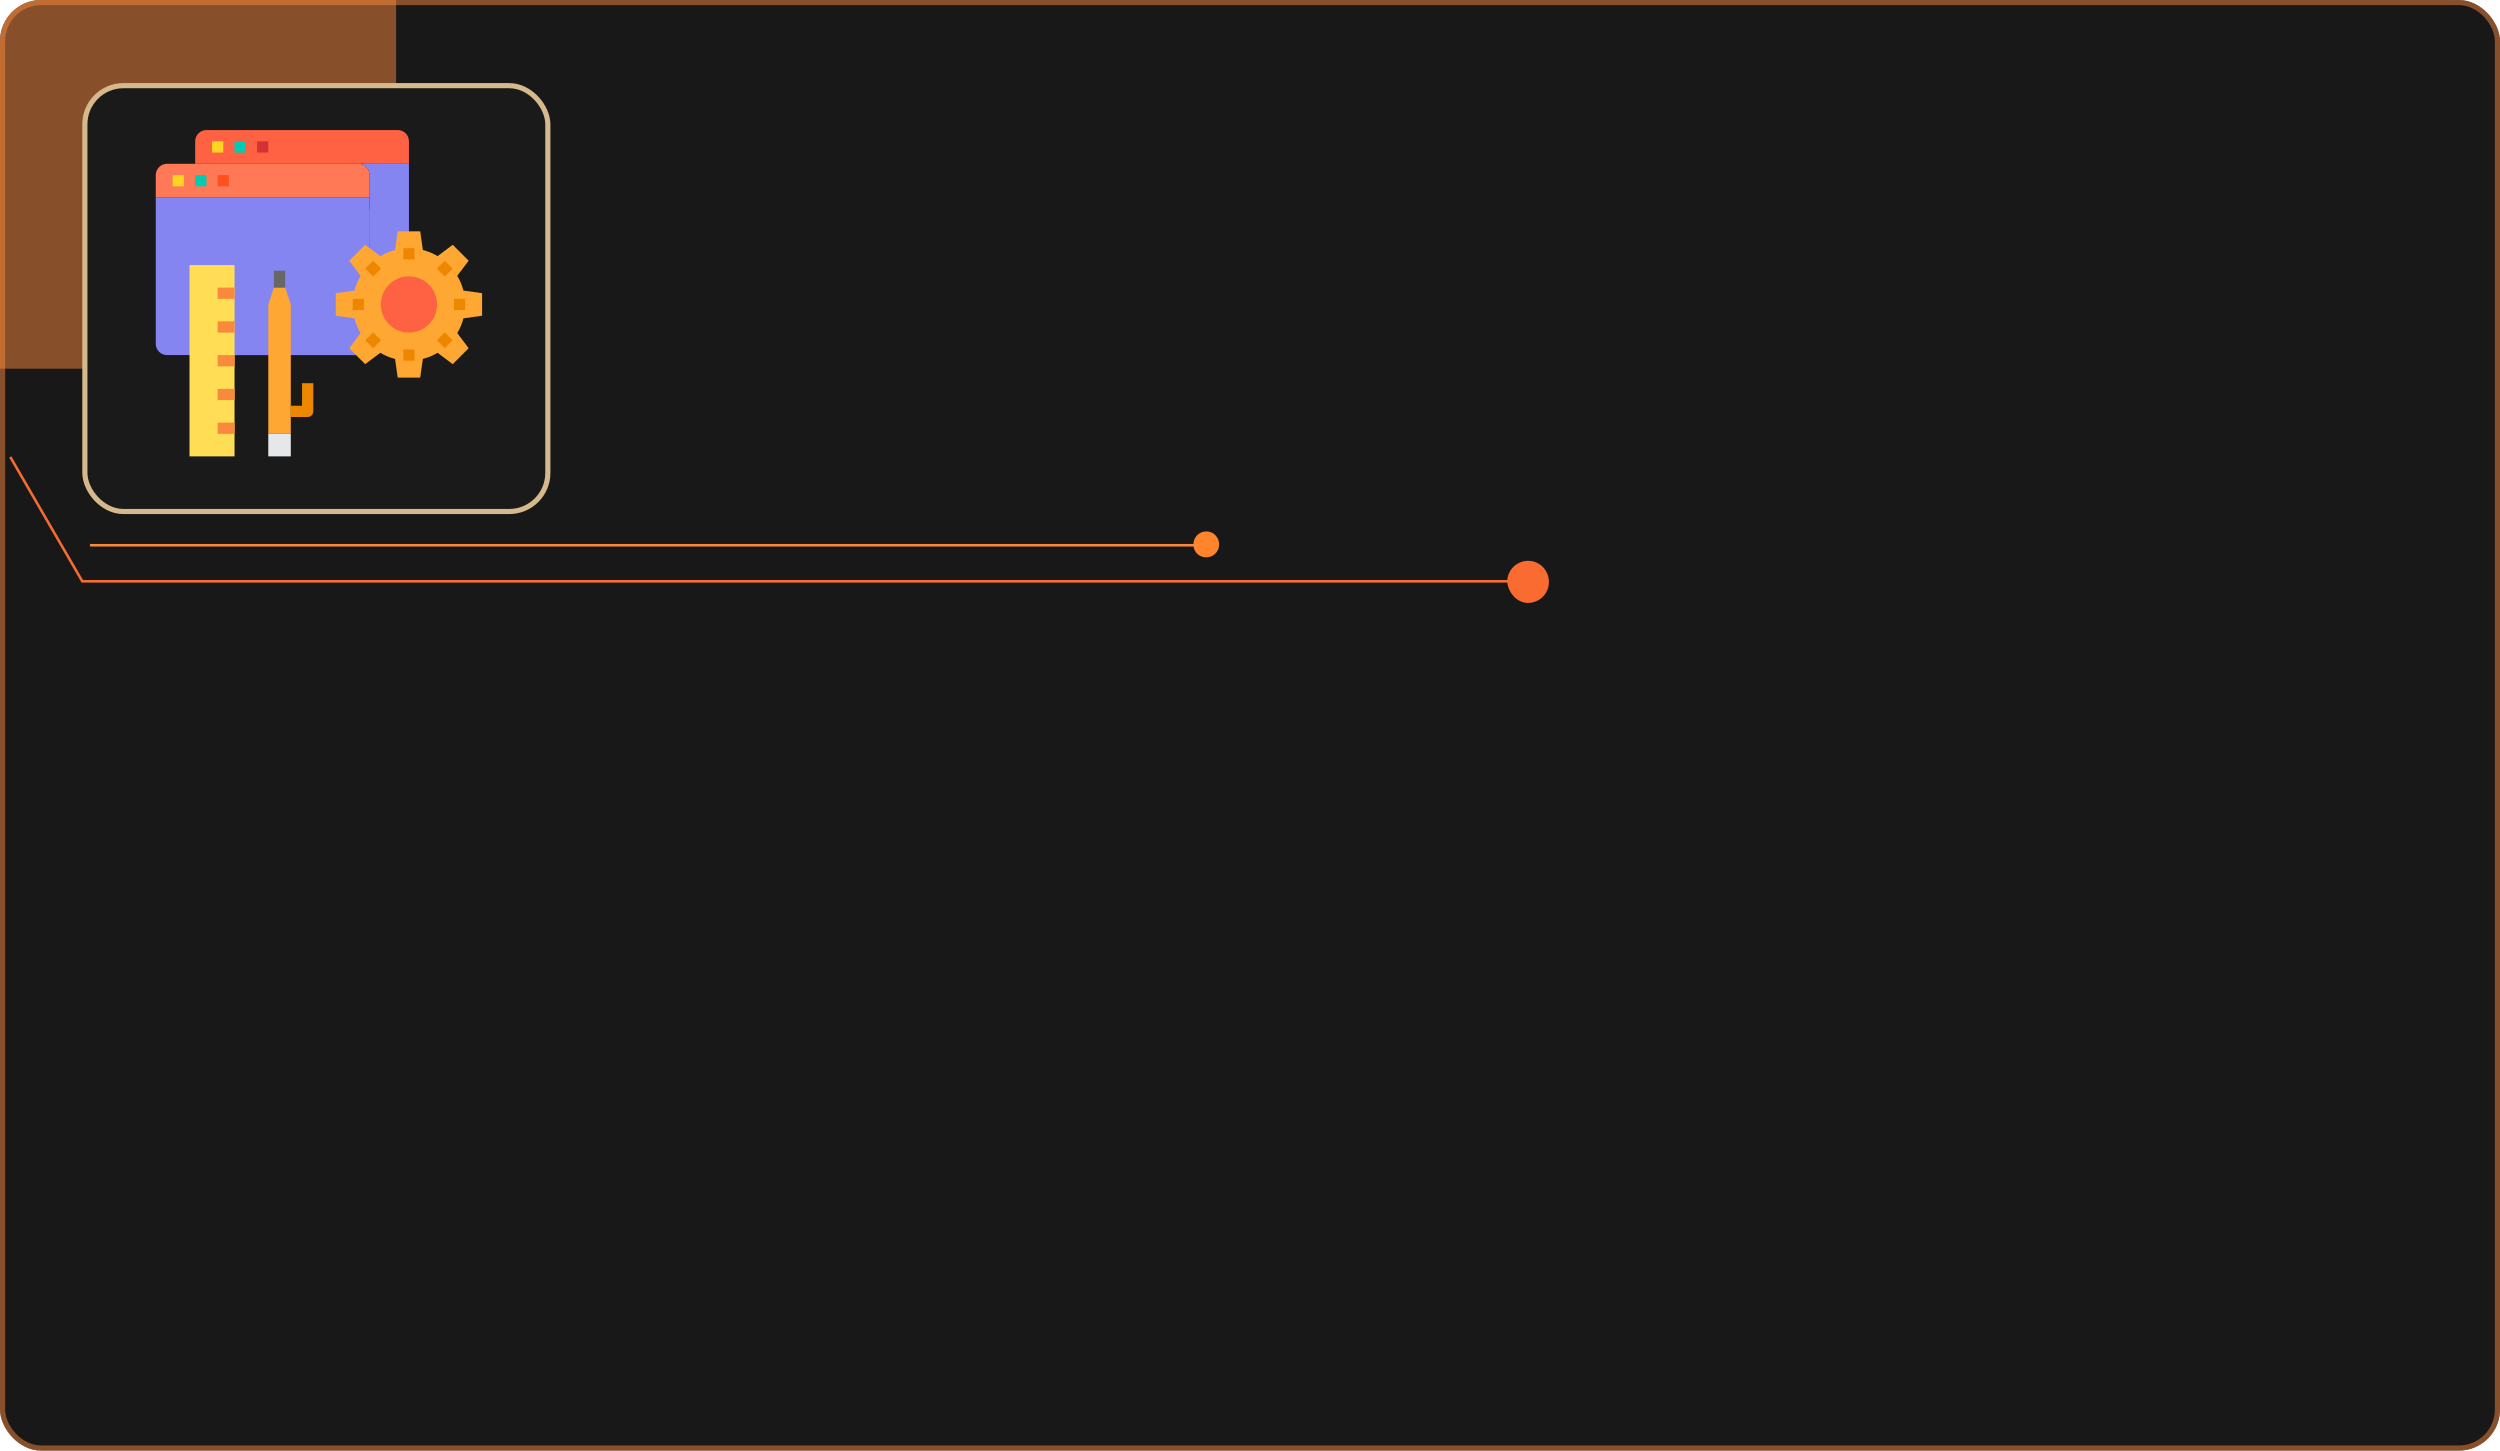 <svg width="486" height="282" viewBox="0 0 486 282" fill="none" xmlns="http://www.w3.org/2000/svg">
<rect width="486" height="282" rx="8" fill="#181818"/>
<rect x="0.5" y="0.5" width="485" height="281" rx="7.5" stroke="#F9893D" stroke-opacity="0.5"/>
<path d="M0 8C0 3.582 3.582 0 8 0H77V71.672H0V8Z" fill="#F9893D" fill-opacity="0.5"/>
<rect x="16.5" y="16.652" width="90" height="82.785" rx="7.5" fill="#1A1A1A" stroke="#D6B88D"/>
<rect x="19" y="20.189" width="84" height="74.7" rx="8" fill="#1A1A1A"/>
<path d="M294.5 113.006L16 113.006L2 88.832" stroke="#F96B31" stroke-width="0.5" stroke-miterlimit="10"/>
<path d="M234.5 108.35C235.816 108.35 237 107.287 237 105.826C237 104.498 235.947 103.302 234.5 103.302C233.184 103.302 232 104.365 232 105.826C232 107.287 233.053 108.35 234.5 108.35Z" fill="#FF842C"/>
<path d="M17.5 105.994L41.388 105.994L233 105.994" stroke="#F9893D" stroke-width="0.5" stroke-miterlimit="10"/>
<path d="M297.055 117.208C299.189 117.208 301.11 115.485 301.11 113.115C301.11 110.96 299.402 109.021 297.055 109.021C294.921 109.021 293 110.745 293 113.115C293.213 115.269 294.921 117.208 297.055 117.208Z" fill="#F96B31"/>
<path d="M69.656 31.844C70.236 31.846 70.791 32.077 71.201 32.486C71.611 32.896 71.842 33.452 71.844 34.031V52.625H79.5V31.844H69.656Z" fill="#8585F2"/>
<path d="M71.844 38.406V69.031H32.469C31.889 69.029 31.334 68.799 30.924 68.389C30.514 67.979 30.283 67.423 30.281 66.844V38.406H71.844Z" fill="#8585F2"/>
<path d="M56.531 84.344H52.156V88.719H56.531V84.344Z" fill="#E6E7E8"/>
<path d="M40.125 25.281H77.312C77.892 25.283 78.448 25.514 78.857 25.924C79.267 26.334 79.498 26.889 79.5 27.469V31.844H37.938V27.469C37.939 26.889 38.17 26.334 38.58 25.924C38.99 25.514 39.545 25.283 40.125 25.281Z" fill="#FF6243"/>
<path d="M37.938 31.844H69.656C70.236 31.846 70.791 32.077 71.201 32.486C71.611 32.896 71.842 33.452 71.844 34.031V38.406H30.281V34.031C30.283 33.452 30.514 32.896 30.924 32.486C31.334 32.077 31.889 31.846 32.469 31.844H37.938Z" fill="#FF7956"/>
<path d="M71.844 40.594V69.031H43.406L71.844 40.594Z" fill="#8585F2"/>
<path d="M56.531 79.969V84.344H52.156V69.031V59.188L53.25 55.906H54.344H55.438L56.531 59.188V69.031V79.969Z" fill="#FFA733"/>
<path d="M45.594 83.25V88.719H36.844V69.031V51.531H45.594V57V63.562V69.031V70.125V76.688V83.25Z" fill="#FFDE55"/>
<path d="M90.088 61.889C89.831 62.897 89.43 63.862 88.895 64.755L91.105 67.697L88.009 70.792L85.067 68.583C84.175 69.117 83.21 69.519 82.202 69.775L81.688 73.406H77.312L76.798 69.775C75.79 69.519 74.825 69.117 73.933 68.583L70.991 70.792L69.23 69.031L67.895 67.697L70.105 64.755C69.57 63.862 69.169 62.897 68.912 61.889L65.281 61.375V57L68.912 56.486C69.169 55.478 69.57 54.513 70.105 53.62L67.895 50.678L70.991 47.583L71.844 48.228L73.933 49.792C74.825 49.258 75.79 48.856 76.798 48.6L77.312 44.969H81.688L82.202 48.6C83.21 48.856 84.175 49.258 85.067 49.792L88.009 47.583L91.105 50.678L88.895 53.62C89.43 54.513 89.831 55.478 90.088 56.486L93.719 57V61.375L90.088 61.889Z" fill="#FFA733"/>
<path d="M79.5 64.656C82.52 64.656 84.969 62.208 84.969 59.188C84.969 56.167 82.52 53.719 79.5 53.719C76.48 53.719 74.031 56.167 74.031 59.188C74.031 62.208 76.48 64.656 79.5 64.656Z" fill="#FF6243"/>
<path d="M35.75 34.031H33.562V36.219H35.75V34.031Z" fill="#FFD422"/>
<path d="M40.125 34.031H37.938V36.219H40.125V34.031Z" fill="#00CCB3"/>
<path d="M44.5 34.031H42.312V36.219H44.5V34.031Z" fill="#FF5023"/>
<path d="M43.406 27.469H41.219V29.656H43.406V27.469Z" fill="#FFD422"/>
<path d="M47.781 27.469H45.594V29.656H47.781V27.469Z" fill="#00CCB3"/>
<path d="M52.156 27.469H49.969V29.656H52.156V27.469Z" fill="#D43237"/>
<path d="M45.594 69.031H42.312V71.219H45.594V69.031Z" fill="#F9893D"/>
<path d="M45.594 62.469H42.312V64.656H45.594V62.469Z" fill="#F9893D"/>
<path d="M45.594 55.906H42.312V58.094H45.594V55.906Z" fill="#F9893D"/>
<path d="M45.594 75.594H42.312V77.781H45.594V75.594Z" fill="#F9893D"/>
<path d="M45.594 82.156H42.312V84.344H45.594V82.156Z" fill="#F9893D"/>
<path d="M55.438 52.625H53.25V55.906H55.438V52.625Z" fill="#676767"/>
<path d="M80.594 48.25H78.406V50.438H80.594V48.25Z" fill="#EE8700"/>
<path d="M72.539 50.68L70.992 52.227L72.539 53.774L74.086 52.227L72.539 50.68Z" fill="#EE8700"/>
<path d="M70.75 58.094H68.562V60.281H70.75V58.094Z" fill="#EE8700"/>
<path d="M72.539 64.601L70.992 66.147L72.539 67.694L74.086 66.147L72.539 64.601Z" fill="#EE8700"/>
<path d="M80.594 67.938H78.406V70.125H80.594V67.938Z" fill="#EE8700"/>
<path d="M86.461 64.601L84.914 66.148L86.461 67.695L88.008 66.148L86.461 64.601Z" fill="#EE8700"/>
<path d="M90.438 58.094H88.25V60.281H90.438V58.094Z" fill="#EE8700"/>
<path d="M86.461 50.681L84.914 52.227L86.461 53.774L88.008 52.227L86.461 50.681Z" fill="#EE8700"/>
<path d="M59.812 81.062H56.531V78.875H58.719V74.5H60.906V79.969C60.906 80.259 60.791 80.537 60.586 80.742C60.381 80.947 60.103 81.062 59.812 81.062Z" fill="#EE8700"/>
</svg>
